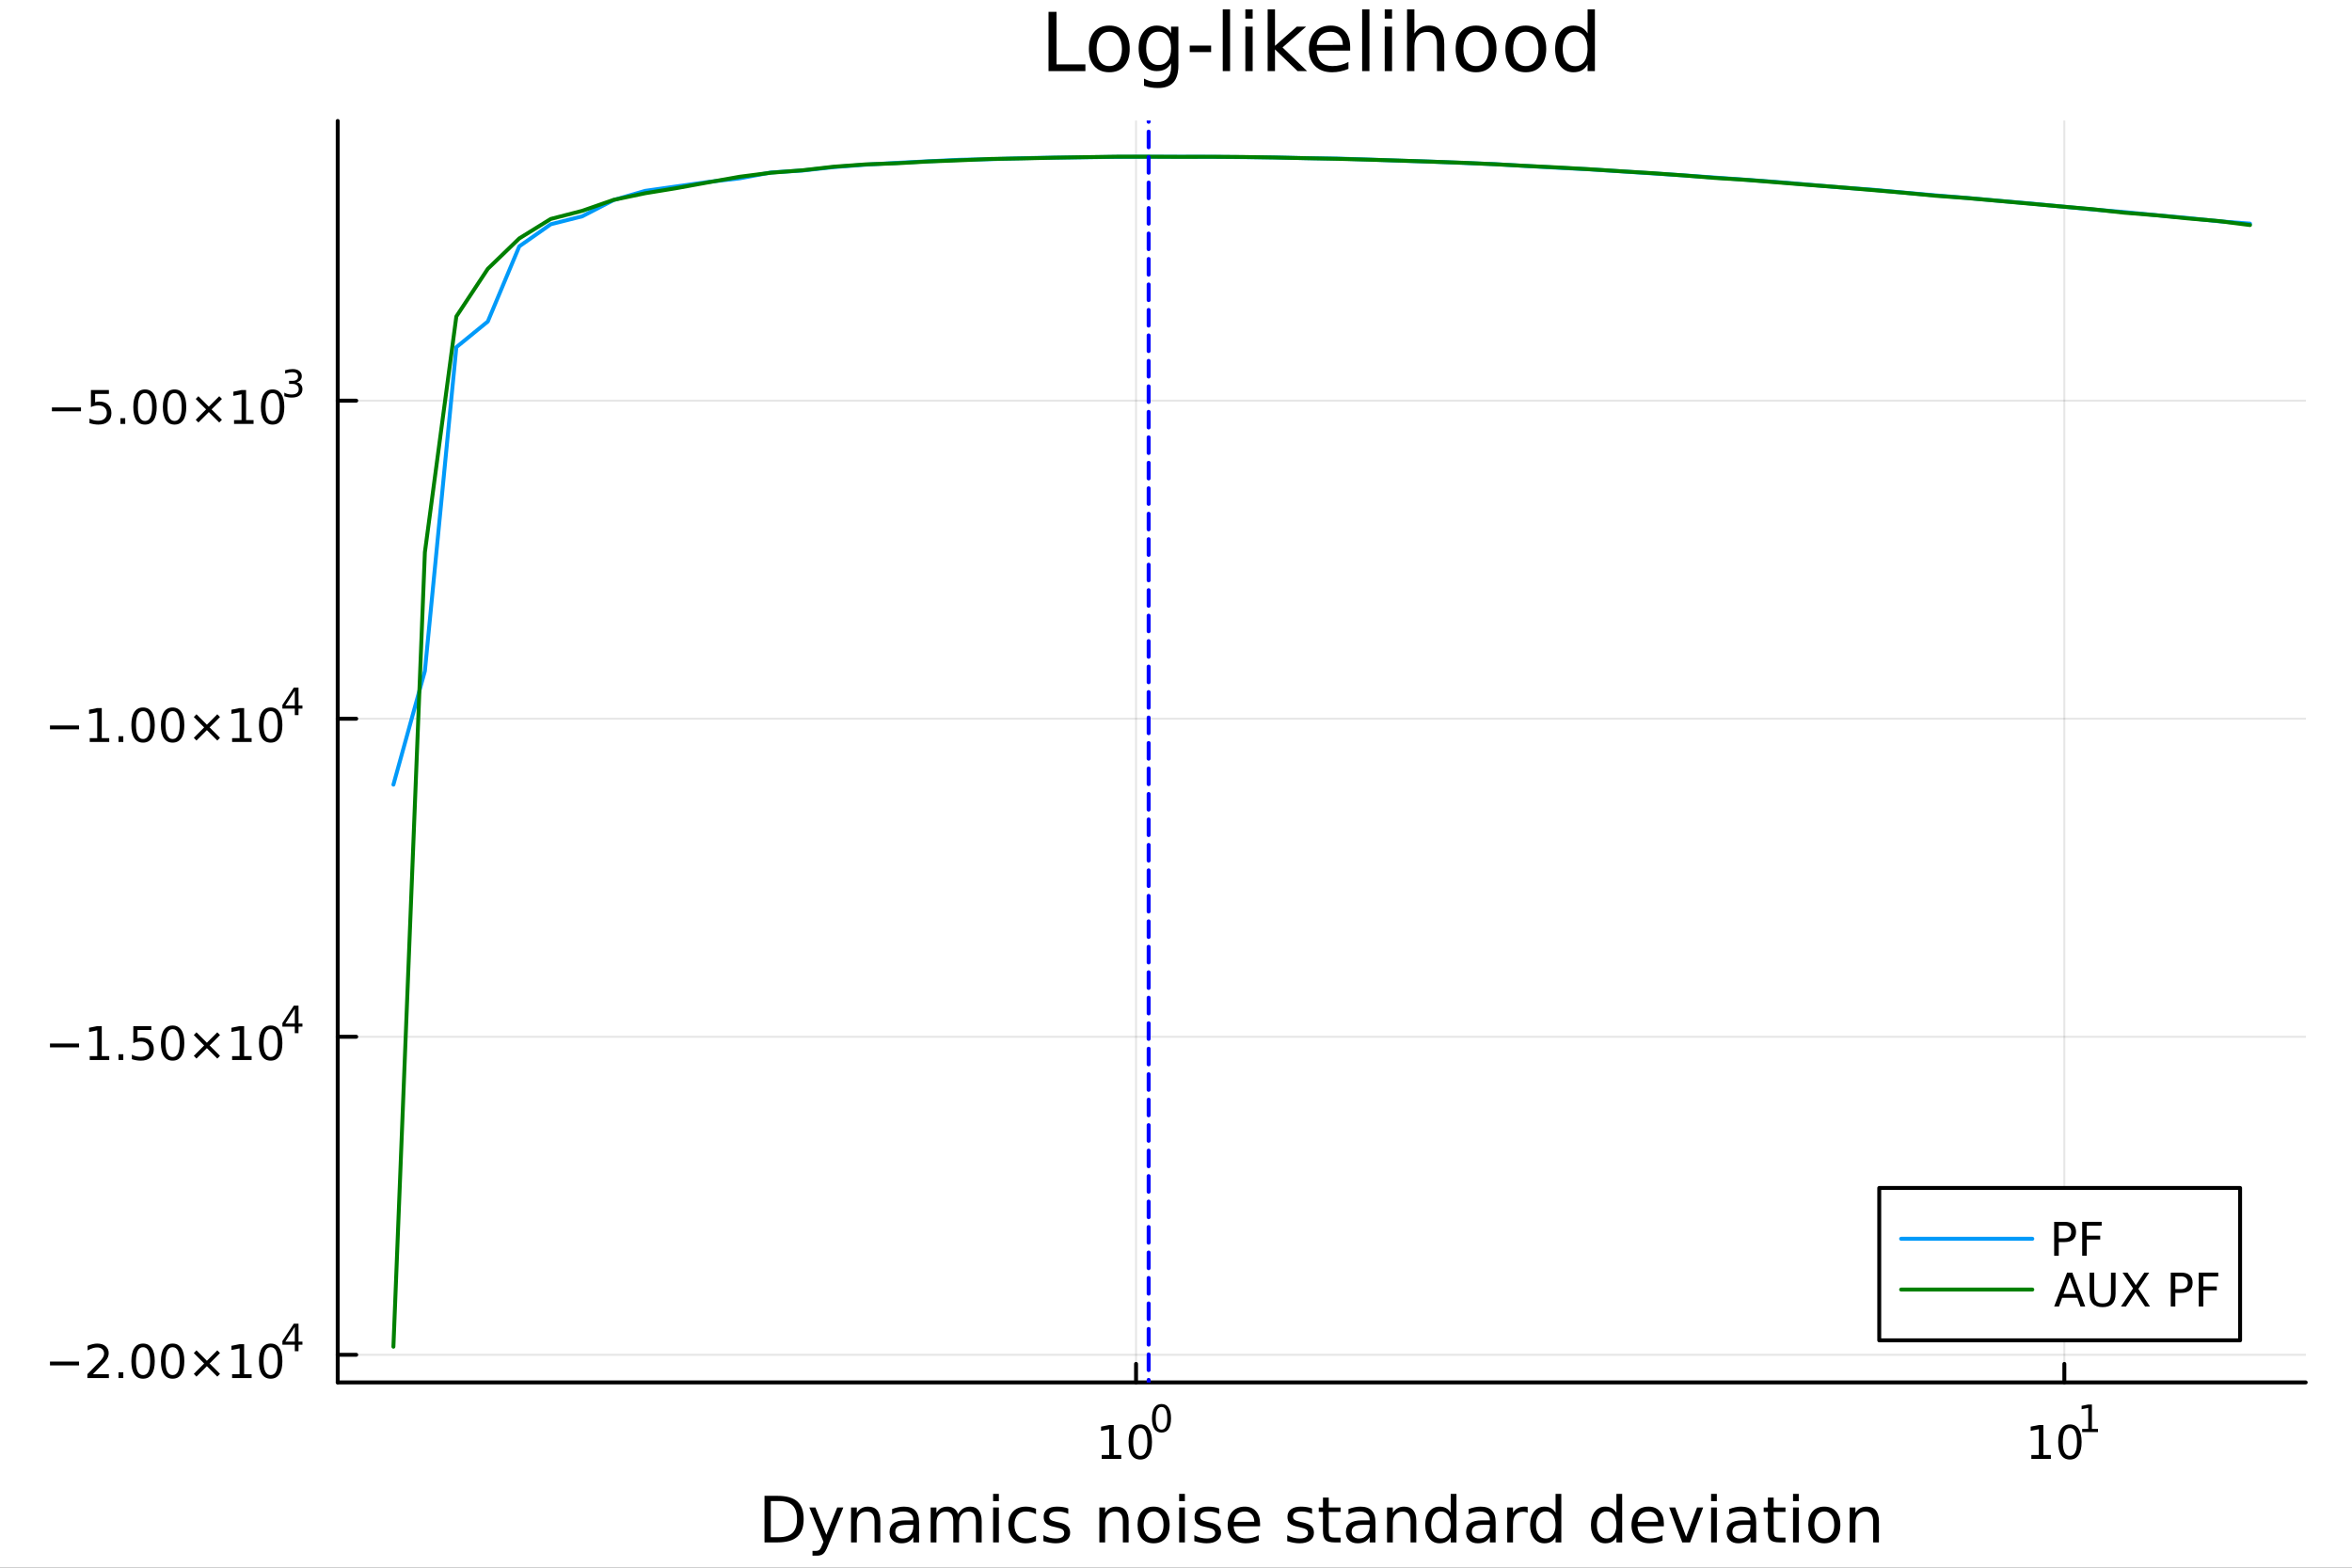 <?xml version="1.0" encoding="utf-8"?>
<svg xmlns="http://www.w3.org/2000/svg" xmlns:xlink="http://www.w3.org/1999/xlink" width="600" height="400" viewBox="0 0 2400 1600">
<rect x="0" y="0" width="2400" height="1600" fill="#333333" stroke="none"/>
<defs>
  <clipPath id="clip120">
    <rect x="0" y="0" width="2400" height="1600"/>
  </clipPath>
</defs>
<path clip-path="url(#clip120)" d="M0 1600 L2400 1600 L2400 0 L0 0  Z" fill="#ffffff" fill-rule="evenodd" fill-opacity="1"/>
<defs>
  <clipPath id="clip121">
    <rect x="480" y="0" width="1681" height="1600"/>
  </clipPath>
</defs>
<path clip-path="url(#clip120)" d="M344.606 1410.9 L2352.76 1410.9 L2352.76 123.472 L344.606 123.472  Z" fill="#ffffff" fill-rule="evenodd" fill-opacity="1"/>
<defs>
  <clipPath id="clip122">
    <rect x="344" y="123" width="2009" height="1288"/>
  </clipPath>
</defs>
<polyline clip-path="url(#clip122)" style="stroke:#000000; stroke-linecap:round; stroke-linejoin:round; stroke-width:2; stroke-opacity:0.1; fill:none" points="1159.23,1410.9 1159.23,123.472 "/>
<polyline clip-path="url(#clip122)" style="stroke:#000000; stroke-linecap:round; stroke-linejoin:round; stroke-width:2; stroke-opacity:0.1; fill:none" points="2106.47,1410.9 2106.47,123.472 "/>
<polyline clip-path="url(#clip122)" style="stroke:#000000; stroke-linecap:round; stroke-linejoin:round; stroke-width:2; stroke-opacity:0.1; fill:none" points="344.606,1382.72 2352.76,1382.72 "/>
<polyline clip-path="url(#clip122)" style="stroke:#000000; stroke-linecap:round; stroke-linejoin:round; stroke-width:2; stroke-opacity:0.1; fill:none" points="344.606,1058.13 2352.76,1058.13 "/>
<polyline clip-path="url(#clip122)" style="stroke:#000000; stroke-linecap:round; stroke-linejoin:round; stroke-width:2; stroke-opacity:0.1; fill:none" points="344.606,733.531 2352.76,733.531 "/>
<polyline clip-path="url(#clip122)" style="stroke:#000000; stroke-linecap:round; stroke-linejoin:round; stroke-width:2; stroke-opacity:0.1; fill:none" points="344.606,408.937 2352.76,408.937 "/>
<polyline clip-path="url(#clip120)" style="stroke:#000000; stroke-linecap:round; stroke-linejoin:round; stroke-width:4; stroke-opacity:1; fill:none" points="344.606,1410.9 2352.76,1410.9 "/>
<polyline clip-path="url(#clip120)" style="stroke:#000000; stroke-linecap:round; stroke-linejoin:round; stroke-width:4; stroke-opacity:1; fill:none" points="1159.23,1410.9 1159.23,1392 "/>
<polyline clip-path="url(#clip120)" style="stroke:#000000; stroke-linecap:round; stroke-linejoin:round; stroke-width:4; stroke-opacity:1; fill:none" points="2106.47,1410.9 2106.47,1392 "/>
<path clip-path="url(#clip120)" d="M1124.22 1485.02 L1131.85 1485.02 L1131.85 1458.66 L1123.54 1460.32 L1123.54 1456.06 L1131.81 1454.4 L1136.48 1454.4 L1136.48 1485.02 L1144.12 1485.02 L1144.12 1488.96 L1124.22 1488.96 L1124.22 1485.02 Z" fill="#000000" fill-rule="nonzero" fill-opacity="1" /><path clip-path="url(#clip120)" d="M1163.57 1457.48 Q1159.96 1457.48 1158.13 1461.04 Q1156.32 1464.58 1156.32 1471.71 Q1156.32 1478.82 1158.13 1482.38 Q1159.96 1485.92 1163.57 1485.92 Q1167.2 1485.92 1169.01 1482.38 Q1170.84 1478.82 1170.84 1471.71 Q1170.84 1464.58 1169.01 1461.04 Q1167.2 1457.48 1163.57 1457.48 M1163.57 1453.77 Q1169.38 1453.77 1172.43 1458.38 Q1175.51 1462.96 1175.51 1471.71 Q1175.51 1480.44 1172.43 1485.04 Q1169.38 1489.63 1163.57 1489.63 Q1157.76 1489.63 1154.68 1485.04 Q1151.62 1480.44 1151.62 1471.71 Q1151.62 1462.96 1154.68 1458.38 Q1157.76 1453.77 1163.57 1453.77 Z" fill="#000000" fill-rule="nonzero" fill-opacity="1" /><path clip-path="url(#clip120)" d="M1185.22 1435.97 Q1182.28 1435.97 1180.8 1438.86 Q1179.33 1441.74 1179.33 1447.53 Q1179.33 1453.31 1180.8 1456.2 Q1182.28 1459.08 1185.22 1459.08 Q1188.17 1459.08 1189.64 1456.2 Q1191.12 1453.31 1191.12 1447.53 Q1191.12 1441.74 1189.64 1438.86 Q1188.17 1435.97 1185.22 1435.97 M1185.22 1432.96 Q1189.94 1432.96 1192.42 1436.7 Q1194.92 1440.43 1194.92 1447.53 Q1194.92 1454.62 1192.42 1458.37 Q1189.94 1462.09 1185.22 1462.09 Q1180.5 1462.09 1177.99 1458.37 Q1175.51 1454.62 1175.51 1447.53 Q1175.51 1440.43 1177.99 1436.7 Q1180.5 1432.96 1185.22 1432.96 Z" fill="#000000" fill-rule="nonzero" fill-opacity="1" /><path clip-path="url(#clip120)" d="M2072.8 1485.02 L2080.44 1485.02 L2080.44 1458.66 L2072.13 1460.32 L2072.13 1456.06 L2080.39 1454.4 L2085.07 1454.4 L2085.07 1485.02 L2092.71 1485.02 L2092.71 1488.96 L2072.8 1488.96 L2072.8 1485.02 Z" fill="#000000" fill-rule="nonzero" fill-opacity="1" /><path clip-path="url(#clip120)" d="M2112.15 1457.48 Q2108.54 1457.48 2106.71 1461.04 Q2104.91 1464.58 2104.91 1471.71 Q2104.91 1478.82 2106.71 1482.38 Q2108.54 1485.92 2112.15 1485.92 Q2115.79 1485.92 2117.59 1482.38 Q2119.42 1478.82 2119.42 1471.71 Q2119.42 1464.58 2117.59 1461.04 Q2115.79 1457.48 2112.15 1457.48 M2112.15 1453.77 Q2117.96 1453.77 2121.02 1458.38 Q2124.1 1462.96 2124.1 1471.71 Q2124.1 1480.44 2121.02 1485.04 Q2117.96 1489.63 2112.15 1489.63 Q2106.34 1489.63 2103.26 1485.04 Q2100.21 1480.44 2100.21 1471.71 Q2100.21 1462.96 2103.26 1458.38 Q2106.34 1453.77 2112.15 1453.77 Z" fill="#000000" fill-rule="nonzero" fill-opacity="1" /><path clip-path="url(#clip120)" d="M2124.64 1458.35 L2130.85 1458.35 L2130.85 1436.93 L2124.1 1438.28 L2124.1 1434.82 L2130.81 1433.47 L2134.61 1433.47 L2134.61 1458.35 L2140.82 1458.35 L2140.82 1461.55 L2124.64 1461.55 L2124.64 1458.35 Z" fill="#000000" fill-rule="nonzero" fill-opacity="1" /><path clip-path="url(#clip120)" d="M786.542 1531.95 L786.542 1568.9 L794.308 1568.9 Q804.143 1568.9 808.694 1564.45 Q813.278 1559.99 813.278 1550.38 Q813.278 1540.83 808.694 1536.4 Q804.143 1531.95 794.308 1531.95 L786.542 1531.95 M780.112 1526.67 L793.321 1526.67 Q807.135 1526.67 813.596 1532.43 Q820.057 1538.16 820.057 1550.38 Q820.057 1562.66 813.564 1568.42 Q807.071 1574.19 793.321 1574.19 L780.112 1574.19 L780.112 1526.67 Z" fill="#000000" fill-rule="nonzero" fill-opacity="1" /><path clip-path="url(#clip120)" d="M844.883 1577.5 Q842.401 1583.86 840.045 1585.8 Q837.69 1587.74 833.743 1587.74 L829.064 1587.74 L829.064 1582.84 L832.502 1582.84 Q834.921 1582.84 836.258 1581.7 Q837.595 1580.55 839.218 1576.29 L840.268 1573.61 L825.85 1538.54 L832.056 1538.54 L843.196 1566.42 L854.336 1538.54 L860.543 1538.54 L844.883 1577.5 Z" fill="#000000" fill-rule="nonzero" fill-opacity="1" /><path clip-path="url(#clip120)" d="M898.26 1552.67 L898.26 1574.19 L892.403 1574.19 L892.403 1552.86 Q892.403 1547.8 890.43 1545.29 Q888.457 1542.77 884.51 1542.77 Q879.767 1542.77 877.03 1545.79 Q874.293 1548.82 874.293 1554.04 L874.293 1574.19 L868.405 1574.19 L868.405 1538.54 L874.293 1538.54 L874.293 1544.08 Q876.394 1540.86 879.226 1539.27 Q882.091 1537.68 885.815 1537.68 Q891.958 1537.68 895.109 1541.5 Q898.26 1545.29 898.26 1552.67 Z" fill="#000000" fill-rule="nonzero" fill-opacity="1" /><path clip-path="url(#clip120)" d="M926.142 1556.27 Q919.044 1556.27 916.306 1557.89 Q913.569 1559.51 913.569 1563.43 Q913.569 1566.55 915.606 1568.39 Q917.675 1570.21 921.208 1570.21 Q926.078 1570.21 929.006 1566.77 Q931.966 1563.3 931.966 1557.57 L931.966 1556.27 L926.142 1556.27 M937.823 1553.85 L937.823 1574.19 L931.966 1574.19 L931.966 1568.77 Q929.961 1572.02 926.969 1573.58 Q923.977 1575.11 919.648 1575.11 Q914.174 1575.11 910.927 1572.05 Q907.713 1568.97 907.713 1563.81 Q907.713 1557.79 911.723 1554.74 Q915.765 1551.68 923.754 1551.68 L931.966 1551.68 L931.966 1551.11 Q931.966 1547.07 929.293 1544.87 Q926.651 1542.64 921.845 1542.64 Q918.789 1542.64 915.893 1543.38 Q912.996 1544.11 910.323 1545.57 L910.323 1540.16 Q913.537 1538.92 916.561 1538.31 Q919.585 1537.68 922.449 1537.68 Q930.184 1537.68 934.003 1541.69 Q937.823 1545.7 937.823 1553.85 Z" fill="#000000" fill-rule="nonzero" fill-opacity="1" /><path clip-path="url(#clip120)" d="M977.64 1545.38 Q979.836 1541.43 982.892 1539.56 Q985.947 1537.68 990.085 1537.68 Q995.655 1537.68 998.679 1541.59 Q1001.7 1545.48 1001.7 1552.67 L1001.7 1574.19 L995.814 1574.19 L995.814 1552.86 Q995.814 1547.74 994 1545.25 Q992.186 1542.77 988.462 1542.77 Q983.91 1542.77 981.269 1545.79 Q978.627 1548.82 978.627 1554.04 L978.627 1574.19 L972.738 1574.19 L972.738 1552.86 Q972.738 1547.7 970.924 1545.25 Q969.11 1542.77 965.322 1542.77 Q960.835 1542.77 958.193 1545.83 Q955.551 1548.85 955.551 1554.04 L955.551 1574.19 L949.663 1574.19 L949.663 1538.54 L955.551 1538.54 L955.551 1544.08 Q957.556 1540.8 960.357 1539.24 Q963.158 1537.68 967.009 1537.68 Q970.892 1537.68 973.598 1539.65 Q976.335 1541.62 977.64 1545.38 Z" fill="#000000" fill-rule="nonzero" fill-opacity="1" /><path clip-path="url(#clip120)" d="M1013.38 1538.54 L1019.24 1538.54 L1019.24 1574.19 L1013.38 1574.19 L1013.38 1538.54 M1013.38 1524.66 L1019.24 1524.66 L1019.24 1532.08 L1013.38 1532.08 L1013.38 1524.66 Z" fill="#000000" fill-rule="nonzero" fill-opacity="1" /><path clip-path="url(#clip120)" d="M1057.15 1539.91 L1057.15 1545.38 Q1054.67 1544.01 1052.15 1543.34 Q1049.67 1542.64 1047.12 1542.64 Q1041.42 1542.64 1038.27 1546.27 Q1035.12 1549.87 1035.12 1556.39 Q1035.12 1562.92 1038.27 1566.55 Q1041.42 1570.14 1047.12 1570.14 Q1049.67 1570.14 1052.15 1569.47 Q1054.67 1568.77 1057.15 1567.41 L1057.15 1572.82 Q1054.7 1573.96 1052.06 1574.54 Q1049.45 1575.11 1046.49 1575.11 Q1038.43 1575.11 1033.69 1570.05 Q1028.95 1564.99 1028.95 1556.39 Q1028.95 1547.67 1033.72 1542.68 Q1038.53 1537.68 1046.87 1537.68 Q1049.57 1537.68 1052.15 1538.25 Q1054.73 1538.79 1057.15 1539.91 Z" fill="#000000" fill-rule="nonzero" fill-opacity="1" /><path clip-path="url(#clip120)" d="M1090.06 1539.59 L1090.06 1545.13 Q1087.58 1543.85 1084.9 1543.22 Q1082.23 1542.58 1079.36 1542.58 Q1075 1542.58 1072.81 1543.92 Q1070.64 1545.25 1070.64 1547.93 Q1070.64 1549.96 1072.2 1551.14 Q1073.76 1552.29 1078.47 1553.34 L1080.48 1553.78 Q1086.72 1555.12 1089.33 1557.57 Q1091.97 1559.99 1091.97 1564.35 Q1091.97 1569.32 1088.02 1572.21 Q1084.11 1575.11 1077.23 1575.11 Q1074.37 1575.11 1071.25 1574.54 Q1068.16 1573.99 1064.72 1572.88 L1064.72 1566.83 Q1067.97 1568.52 1071.12 1569.38 Q1074.27 1570.21 1077.36 1570.21 Q1081.5 1570.21 1083.72 1568.81 Q1085.95 1567.37 1085.95 1564.8 Q1085.95 1562.41 1084.33 1561.14 Q1082.74 1559.86 1077.3 1558.68 L1075.26 1558.21 Q1069.82 1557.06 1067.4 1554.71 Q1064.98 1552.32 1064.98 1548.18 Q1064.98 1543.15 1068.54 1540.42 Q1072.11 1537.68 1078.66 1537.68 Q1081.91 1537.68 1084.77 1538.16 Q1087.64 1538.63 1090.06 1539.59 Z" fill="#000000" fill-rule="nonzero" fill-opacity="1" /><path clip-path="url(#clip120)" d="M1151.65 1552.67 L1151.65 1574.19 L1145.79 1574.19 L1145.79 1552.86 Q1145.79 1547.8 1143.82 1545.29 Q1141.84 1542.77 1137.9 1542.77 Q1133.15 1542.77 1130.42 1545.79 Q1127.68 1548.82 1127.68 1554.04 L1127.68 1574.19 L1121.79 1574.19 L1121.79 1538.54 L1127.68 1538.54 L1127.68 1544.08 Q1129.78 1540.86 1132.61 1539.27 Q1135.48 1537.68 1139.2 1537.68 Q1145.34 1537.68 1148.5 1541.5 Q1151.65 1545.29 1151.65 1552.67 Z" fill="#000000" fill-rule="nonzero" fill-opacity="1" /><path clip-path="url(#clip120)" d="M1177.14 1542.64 Q1172.43 1542.64 1169.69 1546.34 Q1166.96 1550 1166.96 1556.39 Q1166.96 1562.79 1169.66 1566.48 Q1172.4 1570.14 1177.14 1570.14 Q1181.82 1570.14 1184.56 1566.45 Q1187.29 1562.76 1187.29 1556.39 Q1187.29 1550.06 1184.56 1546.37 Q1181.82 1542.64 1177.14 1542.64 M1177.14 1537.68 Q1184.78 1537.68 1189.14 1542.64 Q1193.5 1547.61 1193.5 1556.39 Q1193.5 1565.15 1189.14 1570.14 Q1184.78 1575.11 1177.14 1575.11 Q1169.47 1575.11 1165.11 1570.14 Q1160.78 1565.15 1160.78 1556.39 Q1160.78 1547.61 1165.11 1542.64 Q1169.47 1537.68 1177.14 1537.68 Z" fill="#000000" fill-rule="nonzero" fill-opacity="1" /><path clip-path="url(#clip120)" d="M1203.21 1538.54 L1209.07 1538.54 L1209.07 1574.19 L1203.21 1574.19 L1203.21 1538.54 M1203.21 1524.66 L1209.07 1524.66 L1209.07 1532.08 L1203.21 1532.08 L1203.21 1524.66 Z" fill="#000000" fill-rule="nonzero" fill-opacity="1" /><path clip-path="url(#clip120)" d="M1244.04 1539.59 L1244.04 1545.13 Q1241.56 1543.85 1238.89 1543.22 Q1236.22 1542.58 1233.35 1542.58 Q1228.99 1542.58 1226.79 1543.92 Q1224.63 1545.25 1224.63 1547.93 Q1224.63 1549.96 1226.19 1551.14 Q1227.75 1552.29 1232.46 1553.34 L1234.46 1553.78 Q1240.7 1555.12 1243.31 1557.57 Q1245.95 1559.99 1245.95 1564.35 Q1245.95 1569.32 1242.01 1572.21 Q1238.09 1575.11 1231.22 1575.11 Q1228.35 1575.11 1225.23 1574.54 Q1222.15 1573.99 1218.71 1572.88 L1218.71 1566.83 Q1221.96 1568.52 1225.11 1569.38 Q1228.26 1570.21 1231.35 1570.21 Q1235.48 1570.21 1237.71 1568.81 Q1239.94 1567.37 1239.94 1564.8 Q1239.94 1562.41 1238.32 1561.14 Q1236.72 1559.86 1231.28 1558.68 L1229.24 1558.21 Q1223.8 1557.06 1221.38 1554.71 Q1218.96 1552.32 1218.96 1548.18 Q1218.96 1543.15 1222.53 1540.42 Q1226.09 1537.68 1232.65 1537.68 Q1235.9 1537.68 1238.76 1538.16 Q1241.63 1538.63 1244.04 1539.59 Z" fill="#000000" fill-rule="nonzero" fill-opacity="1" /><path clip-path="url(#clip120)" d="M1285.77 1554.9 L1285.77 1557.76 L1258.85 1557.76 Q1259.23 1563.81 1262.47 1566.99 Q1265.75 1570.14 1271.58 1570.14 Q1274.95 1570.14 1278.1 1569.32 Q1281.28 1568.49 1284.4 1566.83 L1284.4 1572.37 Q1281.25 1573.71 1277.94 1574.41 Q1274.63 1575.11 1271.23 1575.11 Q1262.7 1575.11 1257.7 1570.14 Q1252.73 1565.18 1252.73 1556.71 Q1252.73 1547.96 1257.44 1542.83 Q1262.19 1537.68 1270.21 1537.68 Q1277.4 1537.68 1281.57 1542.33 Q1285.77 1546.94 1285.77 1554.9 M1279.92 1553.18 Q1279.85 1548.37 1277.21 1545.51 Q1274.6 1542.64 1270.27 1542.64 Q1265.37 1542.64 1262.41 1545.41 Q1259.48 1548.18 1259.04 1553.21 L1279.92 1553.18 Z" fill="#000000" fill-rule="nonzero" fill-opacity="1" /><path clip-path="url(#clip120)" d="M1338.83 1539.59 L1338.83 1545.13 Q1336.35 1543.85 1333.67 1543.22 Q1331 1542.58 1328.14 1542.58 Q1323.78 1542.58 1321.58 1543.92 Q1319.41 1545.25 1319.41 1547.93 Q1319.41 1549.96 1320.97 1551.14 Q1322.53 1552.29 1327.24 1553.34 L1329.25 1553.78 Q1335.49 1555.12 1338.1 1557.57 Q1340.74 1559.99 1340.74 1564.35 Q1340.74 1569.32 1336.79 1572.21 Q1332.88 1575.11 1326 1575.11 Q1323.14 1575.11 1320.02 1574.54 Q1316.93 1573.99 1313.49 1572.88 L1313.49 1566.83 Q1316.74 1568.52 1319.89 1569.38 Q1323.04 1570.21 1326.13 1570.21 Q1330.27 1570.21 1332.5 1568.81 Q1334.72 1567.37 1334.72 1564.8 Q1334.72 1562.41 1333.1 1561.14 Q1331.51 1559.86 1326.07 1558.68 L1324.03 1558.21 Q1318.59 1557.06 1316.17 1554.71 Q1313.75 1552.32 1313.75 1548.18 Q1313.75 1543.15 1317.31 1540.42 Q1320.88 1537.68 1327.44 1537.68 Q1330.68 1537.68 1333.55 1538.16 Q1336.41 1538.63 1338.83 1539.59 Z" fill="#000000" fill-rule="nonzero" fill-opacity="1" /><path clip-path="url(#clip120)" d="M1355.86 1528.42 L1355.86 1538.54 L1367.92 1538.54 L1367.92 1543.09 L1355.86 1543.09 L1355.86 1562.44 Q1355.86 1566.8 1357.04 1568.04 Q1358.25 1569.28 1361.91 1569.28 L1367.92 1569.28 L1367.92 1574.19 L1361.91 1574.19 Q1355.13 1574.19 1352.55 1571.67 Q1349.97 1569.12 1349.97 1562.44 L1349.97 1543.09 L1345.67 1543.09 L1345.67 1538.54 L1349.97 1538.54 L1349.97 1528.42 L1355.86 1528.42 Z" fill="#000000" fill-rule="nonzero" fill-opacity="1" /><path clip-path="url(#clip120)" d="M1391.82 1556.27 Q1384.73 1556.27 1381.99 1557.89 Q1379.25 1559.51 1379.25 1563.43 Q1379.25 1566.55 1381.29 1568.39 Q1383.36 1570.21 1386.89 1570.21 Q1391.76 1570.21 1394.69 1566.77 Q1397.65 1563.3 1397.65 1557.57 L1397.65 1556.27 L1391.82 1556.27 M1403.51 1553.85 L1403.51 1574.19 L1397.65 1574.19 L1397.65 1568.77 Q1395.64 1572.02 1392.65 1573.58 Q1389.66 1575.11 1385.33 1575.11 Q1379.86 1575.11 1376.61 1572.05 Q1373.4 1568.97 1373.4 1563.81 Q1373.4 1557.79 1377.41 1554.74 Q1381.45 1551.68 1389.44 1551.68 L1397.65 1551.68 L1397.65 1551.11 Q1397.65 1547.07 1394.98 1544.87 Q1392.33 1542.64 1387.53 1542.64 Q1384.47 1542.64 1381.58 1543.38 Q1378.68 1544.11 1376.01 1545.57 L1376.01 1540.16 Q1379.22 1538.92 1382.24 1538.31 Q1385.27 1537.68 1388.13 1537.68 Q1395.87 1537.68 1399.69 1541.69 Q1403.51 1545.7 1403.51 1553.85 Z" fill="#000000" fill-rule="nonzero" fill-opacity="1" /><path clip-path="url(#clip120)" d="M1445.2 1552.67 L1445.2 1574.19 L1439.34 1574.19 L1439.34 1552.86 Q1439.34 1547.8 1437.37 1545.29 Q1435.4 1542.77 1431.45 1542.77 Q1426.71 1542.77 1423.97 1545.79 Q1421.23 1548.82 1421.23 1554.04 L1421.23 1574.19 L1415.35 1574.19 L1415.35 1538.54 L1421.23 1538.54 L1421.23 1544.08 Q1423.34 1540.86 1426.17 1539.27 Q1429.03 1537.68 1432.76 1537.68 Q1438.9 1537.68 1442.05 1541.5 Q1445.2 1545.29 1445.2 1552.67 Z" fill="#000000" fill-rule="nonzero" fill-opacity="1" /><path clip-path="url(#clip120)" d="M1480.34 1543.95 L1480.34 1524.66 L1486.2 1524.66 L1486.2 1574.19 L1480.34 1574.19 L1480.34 1568.84 Q1478.49 1572.02 1475.66 1573.58 Q1472.86 1575.11 1468.91 1575.11 Q1462.45 1575.11 1458.38 1569.95 Q1454.34 1564.8 1454.34 1556.39 Q1454.34 1547.99 1458.38 1542.83 Q1462.45 1537.68 1468.91 1537.68 Q1472.86 1537.68 1475.66 1539.24 Q1478.49 1540.77 1480.34 1543.95 M1460.38 1556.39 Q1460.38 1562.85 1463.03 1566.55 Q1465.7 1570.21 1470.35 1570.21 Q1474.99 1570.21 1477.67 1566.55 Q1480.34 1562.85 1480.34 1556.39 Q1480.34 1549.93 1477.67 1546.27 Q1474.99 1542.58 1470.35 1542.58 Q1465.7 1542.58 1463.03 1546.27 Q1460.38 1549.93 1460.38 1556.39 Z" fill="#000000" fill-rule="nonzero" fill-opacity="1" /><path clip-path="url(#clip120)" d="M1514.46 1556.27 Q1507.36 1556.27 1504.63 1557.89 Q1501.89 1559.51 1501.89 1563.43 Q1501.89 1566.55 1503.92 1568.39 Q1505.99 1570.21 1509.53 1570.21 Q1514.4 1570.21 1517.32 1566.77 Q1520.28 1563.3 1520.28 1557.57 L1520.28 1556.27 L1514.46 1556.27 M1526.14 1553.85 L1526.14 1574.19 L1520.28 1574.19 L1520.28 1568.77 Q1518.28 1572.02 1515.29 1573.58 Q1512.3 1575.11 1507.97 1575.11 Q1502.49 1575.11 1499.25 1572.05 Q1496.03 1568.97 1496.03 1563.81 Q1496.03 1557.79 1500.04 1554.74 Q1504.08 1551.68 1512.07 1551.68 L1520.28 1551.68 L1520.28 1551.11 Q1520.28 1547.07 1517.61 1544.87 Q1514.97 1542.64 1510.16 1542.64 Q1507.11 1542.64 1504.21 1543.38 Q1501.31 1544.11 1498.64 1545.57 L1498.64 1540.16 Q1501.86 1538.92 1504.88 1538.31 Q1507.9 1537.68 1510.77 1537.68 Q1518.5 1537.68 1522.32 1541.69 Q1526.14 1545.7 1526.14 1553.85 Z" fill="#000000" fill-rule="nonzero" fill-opacity="1" /><path clip-path="url(#clip120)" d="M1558.86 1544.01 Q1557.87 1543.44 1556.7 1543.18 Q1555.55 1542.9 1554.15 1542.9 Q1549.19 1542.9 1546.51 1546.14 Q1543.87 1549.36 1543.87 1555.41 L1543.87 1574.19 L1537.98 1574.19 L1537.98 1538.54 L1543.87 1538.54 L1543.87 1544.08 Q1545.72 1540.83 1548.68 1539.27 Q1551.64 1537.68 1555.87 1537.68 Q1556.47 1537.68 1557.21 1537.77 Q1557.94 1537.84 1558.83 1538 L1558.86 1544.01 Z" fill="#000000" fill-rule="nonzero" fill-opacity="1" /><path clip-path="url(#clip120)" d="M1587.32 1543.95 L1587.32 1524.66 L1593.17 1524.66 L1593.17 1574.19 L1587.32 1574.19 L1587.32 1568.84 Q1585.47 1572.02 1582.64 1573.58 Q1579.84 1575.11 1575.89 1575.11 Q1569.43 1575.11 1565.35 1569.95 Q1561.31 1564.8 1561.31 1556.39 Q1561.31 1547.99 1565.35 1542.83 Q1569.43 1537.68 1575.89 1537.68 Q1579.84 1537.68 1582.64 1539.24 Q1585.47 1540.77 1587.32 1543.95 M1567.36 1556.39 Q1567.36 1562.85 1570 1566.55 Q1572.67 1570.21 1577.32 1570.21 Q1581.97 1570.21 1584.64 1566.55 Q1587.32 1562.85 1587.32 1556.39 Q1587.32 1549.93 1584.64 1546.27 Q1581.97 1542.58 1577.32 1542.58 Q1572.67 1542.58 1570 1546.27 Q1567.36 1549.93 1567.36 1556.39 Z" fill="#000000" fill-rule="nonzero" fill-opacity="1" /><path clip-path="url(#clip120)" d="M1649.41 1543.95 L1649.41 1524.66 L1655.27 1524.66 L1655.27 1574.19 L1649.41 1574.19 L1649.41 1568.84 Q1647.57 1572.02 1644.73 1573.58 Q1641.93 1575.11 1637.99 1575.11 Q1631.53 1575.11 1627.45 1569.95 Q1623.41 1564.8 1623.41 1556.39 Q1623.41 1547.99 1627.45 1542.83 Q1631.53 1537.68 1637.99 1537.68 Q1641.93 1537.68 1644.73 1539.24 Q1647.57 1540.77 1649.41 1543.95 M1629.46 1556.39 Q1629.46 1562.85 1632.1 1566.55 Q1634.77 1570.21 1639.42 1570.21 Q1644.07 1570.21 1646.74 1566.55 Q1649.41 1562.85 1649.41 1556.39 Q1649.41 1549.93 1646.74 1546.27 Q1644.07 1542.58 1639.42 1542.58 Q1634.77 1542.58 1632.1 1546.27 Q1629.46 1549.93 1629.46 1556.39 Z" fill="#000000" fill-rule="nonzero" fill-opacity="1" /><path clip-path="url(#clip120)" d="M1697.82 1554.9 L1697.82 1557.76 L1670.9 1557.76 Q1671.28 1563.81 1674.53 1566.99 Q1677.8 1570.14 1683.63 1570.14 Q1687 1570.14 1690.15 1569.32 Q1693.34 1568.49 1696.46 1566.83 L1696.46 1572.37 Q1693.3 1573.71 1689.99 1574.41 Q1686.68 1575.11 1683.28 1575.11 Q1674.75 1575.11 1669.75 1570.14 Q1664.79 1565.18 1664.79 1556.71 Q1664.79 1547.96 1669.5 1542.83 Q1674.24 1537.68 1682.26 1537.68 Q1689.45 1537.68 1693.62 1542.33 Q1697.82 1546.94 1697.82 1554.9 M1691.97 1553.18 Q1691.9 1548.37 1689.26 1545.51 Q1686.65 1542.64 1682.32 1542.64 Q1677.42 1542.64 1674.46 1545.41 Q1671.53 1548.18 1671.09 1553.21 L1691.97 1553.18 Z" fill="#000000" fill-rule="nonzero" fill-opacity="1" /><path clip-path="url(#clip120)" d="M1703.24 1538.54 L1709.44 1538.54 L1720.58 1568.46 L1731.72 1538.54 L1737.93 1538.54 L1724.56 1574.19 L1716.6 1574.19 L1703.24 1538.54 Z" fill="#000000" fill-rule="nonzero" fill-opacity="1" /><path clip-path="url(#clip120)" d="M1746.01 1538.54 L1751.87 1538.54 L1751.87 1574.19 L1746.01 1574.19 L1746.01 1538.54 M1746.01 1524.66 L1751.87 1524.66 L1751.87 1532.08 L1746.01 1532.08 L1746.01 1524.66 Z" fill="#000000" fill-rule="nonzero" fill-opacity="1" /><path clip-path="url(#clip120)" d="M1780.32 1556.27 Q1773.23 1556.27 1770.49 1557.89 Q1767.75 1559.51 1767.75 1563.43 Q1767.75 1566.55 1769.79 1568.39 Q1771.86 1570.21 1775.39 1570.21 Q1780.26 1570.21 1783.19 1566.77 Q1786.15 1563.3 1786.15 1557.57 L1786.15 1556.27 L1780.32 1556.27 M1792 1553.85 L1792 1574.19 L1786.15 1574.19 L1786.15 1568.77 Q1784.14 1572.02 1781.15 1573.58 Q1778.16 1575.11 1773.83 1575.11 Q1768.36 1575.11 1765.11 1572.05 Q1761.9 1568.97 1761.9 1563.81 Q1761.9 1557.79 1765.91 1554.74 Q1769.95 1551.68 1777.94 1551.68 L1786.15 1551.68 L1786.15 1551.11 Q1786.15 1547.07 1783.47 1544.87 Q1780.83 1542.64 1776.03 1542.64 Q1772.97 1542.64 1770.08 1543.38 Q1767.18 1544.11 1764.51 1545.57 L1764.51 1540.16 Q1767.72 1538.92 1770.74 1538.31 Q1773.77 1537.68 1776.63 1537.68 Q1784.37 1537.68 1788.19 1541.69 Q1792 1545.7 1792 1553.85 Z" fill="#000000" fill-rule="nonzero" fill-opacity="1" /><path clip-path="url(#clip120)" d="M1809.86 1528.42 L1809.86 1538.54 L1821.92 1538.54 L1821.92 1543.09 L1809.86 1543.09 L1809.86 1562.44 Q1809.86 1566.8 1811.04 1568.04 Q1812.25 1569.28 1815.91 1569.28 L1821.92 1569.28 L1821.92 1574.19 L1815.91 1574.19 Q1809.13 1574.19 1806.55 1571.67 Q1803.97 1569.12 1803.97 1562.44 L1803.97 1543.09 L1799.68 1543.09 L1799.68 1538.54 L1803.97 1538.54 L1803.97 1528.42 L1809.86 1528.42 Z" fill="#000000" fill-rule="nonzero" fill-opacity="1" /><path clip-path="url(#clip120)" d="M1829.63 1538.54 L1835.48 1538.54 L1835.48 1574.19 L1829.63 1574.19 L1829.63 1538.54 M1829.63 1524.66 L1835.48 1524.66 L1835.48 1532.08 L1829.63 1532.08 L1829.63 1524.66 Z" fill="#000000" fill-rule="nonzero" fill-opacity="1" /><path clip-path="url(#clip120)" d="M1861.55 1542.64 Q1856.84 1542.64 1854.1 1546.34 Q1851.37 1550 1851.37 1556.39 Q1851.37 1562.79 1854.07 1566.48 Q1856.81 1570.14 1861.55 1570.14 Q1866.23 1570.14 1868.97 1566.45 Q1871.7 1562.76 1871.7 1556.39 Q1871.7 1550.06 1868.97 1546.37 Q1866.23 1542.64 1861.55 1542.64 M1861.55 1537.68 Q1869.19 1537.68 1873.55 1542.64 Q1877.91 1547.61 1877.91 1556.39 Q1877.91 1565.15 1873.55 1570.14 Q1869.19 1575.11 1861.55 1575.11 Q1853.88 1575.11 1849.52 1570.14 Q1845.19 1565.15 1845.19 1556.39 Q1845.19 1547.61 1849.52 1542.64 Q1853.88 1537.68 1861.55 1537.68 Z" fill="#000000" fill-rule="nonzero" fill-opacity="1" /><path clip-path="url(#clip120)" d="M1917.25 1552.67 L1917.25 1574.19 L1911.39 1574.19 L1911.39 1552.86 Q1911.39 1547.8 1909.42 1545.29 Q1907.45 1542.77 1903.5 1542.77 Q1898.76 1542.77 1896.02 1545.79 Q1893.28 1548.82 1893.28 1554.04 L1893.28 1574.19 L1887.4 1574.19 L1887.4 1538.54 L1893.28 1538.54 L1893.28 1544.08 Q1895.38 1540.86 1898.22 1539.27 Q1901.08 1537.68 1904.81 1537.68 Q1910.95 1537.68 1914.1 1541.5 Q1917.25 1545.29 1917.25 1552.67 Z" fill="#000000" fill-rule="nonzero" fill-opacity="1" /><polyline clip-path="url(#clip120)" style="stroke:#000000; stroke-linecap:round; stroke-linejoin:round; stroke-width:4; stroke-opacity:1; fill:none" points="344.606,1410.9 344.606,123.472 "/>
<polyline clip-path="url(#clip120)" style="stroke:#000000; stroke-linecap:round; stroke-linejoin:round; stroke-width:4; stroke-opacity:1; fill:none" points="344.606,1382.72 363.504,1382.72 "/>
<polyline clip-path="url(#clip120)" style="stroke:#000000; stroke-linecap:round; stroke-linejoin:round; stroke-width:4; stroke-opacity:1; fill:none" points="344.606,1058.13 363.504,1058.13 "/>
<polyline clip-path="url(#clip120)" style="stroke:#000000; stroke-linecap:round; stroke-linejoin:round; stroke-width:4; stroke-opacity:1; fill:none" points="344.606,733.531 363.504,733.531 "/>
<polyline clip-path="url(#clip120)" style="stroke:#000000; stroke-linecap:round; stroke-linejoin:round; stroke-width:4; stroke-opacity:1; fill:none" points="344.606,408.937 363.504,408.937 "/>
<path clip-path="url(#clip120)" d="M50.992 1389.62 L80.668 1389.62 L80.668 1393.55 L50.992 1393.55 L50.992 1389.62 Z" fill="#000000" fill-rule="nonzero" fill-opacity="1" /><path clip-path="url(#clip120)" d="M94.788 1402.51 L111.108 1402.51 L111.108 1406.45 L89.163 1406.45 L89.163 1402.51 Q91.825 1399.76 96.409 1395.13 Q101.015 1390.47 102.196 1389.13 Q104.441 1386.61 105.321 1384.87 Q106.223 1383.11 106.223 1381.42 Q106.223 1378.67 104.279 1376.93 Q102.358 1375.2 99.256 1375.2 Q97.057 1375.2 94.603 1375.96 Q92.172 1376.72 89.395 1378.28 L89.395 1373.55 Q92.219 1372.42 94.672 1371.84 Q97.126 1371.26 99.163 1371.26 Q104.534 1371.26 107.728 1373.95 Q110.922 1376.63 110.922 1381.12 Q110.922 1383.25 110.112 1385.17 Q109.325 1387.07 107.219 1389.66 Q106.64 1390.34 103.538 1393.55 Q100.436 1396.75 94.788 1402.51 Z" fill="#000000" fill-rule="nonzero" fill-opacity="1" /><path clip-path="url(#clip120)" d="M120.922 1400.57 L125.807 1400.57 L125.807 1406.45 L120.922 1406.45 L120.922 1400.57 Z" fill="#000000" fill-rule="nonzero" fill-opacity="1" /><path clip-path="url(#clip120)" d="M145.992 1374.97 Q142.381 1374.97 140.552 1378.53 Q138.746 1382.07 138.746 1389.2 Q138.746 1396.31 140.552 1399.87 Q142.381 1403.41 145.992 1403.41 Q149.626 1403.41 151.431 1399.87 Q153.26 1396.31 153.26 1389.2 Q153.26 1382.07 151.431 1378.53 Q149.626 1374.97 145.992 1374.97 M145.992 1371.26 Q151.802 1371.26 154.857 1375.87 Q157.936 1380.45 157.936 1389.2 Q157.936 1397.93 154.857 1402.53 Q151.802 1407.12 145.992 1407.12 Q140.181 1407.12 137.103 1402.53 Q134.047 1397.93 134.047 1389.2 Q134.047 1380.45 137.103 1375.87 Q140.181 1371.26 145.992 1371.26 Z" fill="#000000" fill-rule="nonzero" fill-opacity="1" /><path clip-path="url(#clip120)" d="M176.153 1374.97 Q172.542 1374.97 170.714 1378.53 Q168.908 1382.07 168.908 1389.2 Q168.908 1396.31 170.714 1399.87 Q172.542 1403.41 176.153 1403.41 Q179.788 1403.41 181.593 1399.87 Q183.422 1396.31 183.422 1389.2 Q183.422 1382.07 181.593 1378.53 Q179.788 1374.97 176.153 1374.97 M176.153 1371.26 Q181.964 1371.26 185.019 1375.87 Q188.098 1380.45 188.098 1389.2 Q188.098 1397.93 185.019 1402.53 Q181.964 1407.12 176.153 1407.12 Q170.343 1407.12 167.265 1402.53 Q164.209 1397.93 164.209 1389.2 Q164.209 1380.45 167.265 1375.87 Q170.343 1371.26 176.153 1371.26 Z" fill="#000000" fill-rule="nonzero" fill-opacity="1" /><path clip-path="url(#clip120)" d="M224.487 1380.98 L213.908 1391.61 L224.487 1402.19 L221.732 1404.99 L211.107 1394.36 L200.482 1404.99 L197.751 1402.19 L208.306 1391.61 L197.751 1380.98 L200.482 1378.18 L211.107 1388.81 L221.732 1378.18 L224.487 1380.98 Z" fill="#000000" fill-rule="nonzero" fill-opacity="1" /><path clip-path="url(#clip120)" d="M236.848 1402.51 L244.486 1402.51 L244.486 1376.15 L236.176 1377.81 L236.176 1373.55 L244.44 1371.89 L249.116 1371.89 L249.116 1402.51 L256.755 1402.51 L256.755 1406.45 L236.848 1406.45 L236.848 1402.51 Z" fill="#000000" fill-rule="nonzero" fill-opacity="1" /><path clip-path="url(#clip120)" d="M276.199 1374.97 Q272.588 1374.97 270.759 1378.53 Q268.954 1382.07 268.954 1389.2 Q268.954 1396.31 270.759 1399.87 Q272.588 1403.41 276.199 1403.41 Q279.833 1403.41 281.639 1399.87 Q283.468 1396.31 283.468 1389.2 Q283.468 1382.07 281.639 1378.53 Q279.833 1374.97 276.199 1374.97 M276.199 1371.26 Q282.009 1371.26 285.065 1375.87 Q288.144 1380.45 288.144 1389.2 Q288.144 1397.93 285.065 1402.53 Q282.009 1407.12 276.199 1407.12 Q270.389 1407.12 267.31 1402.53 Q264.255 1397.93 264.255 1389.2 Q264.255 1380.45 267.31 1375.87 Q270.389 1371.26 276.199 1371.26 Z" fill="#000000" fill-rule="nonzero" fill-opacity="1" /><path clip-path="url(#clip120)" d="M300.82 1354.27 L291.228 1369.26 L300.82 1369.26 L300.82 1354.27 M299.823 1350.96 L304.6 1350.96 L304.6 1369.26 L308.606 1369.26 L308.606 1372.42 L304.6 1372.42 L304.6 1379.04 L300.82 1379.04 L300.82 1372.42 L288.144 1372.42 L288.144 1368.75 L299.823 1350.96 Z" fill="#000000" fill-rule="nonzero" fill-opacity="1" /><path clip-path="url(#clip120)" d="M50.992 1065.02 L80.668 1065.02 L80.668 1068.96 L50.992 1068.96 L50.992 1065.02 Z" fill="#000000" fill-rule="nonzero" fill-opacity="1" /><path clip-path="url(#clip120)" d="M91.571 1077.92 L99.21 1077.92 L99.21 1051.55 L90.899 1053.22 L90.899 1048.96 L99.163 1047.29 L103.839 1047.29 L103.839 1077.92 L111.478 1077.92 L111.478 1081.85 L91.571 1081.85 L91.571 1077.92 Z" fill="#000000" fill-rule="nonzero" fill-opacity="1" /><path clip-path="url(#clip120)" d="M120.922 1075.97 L125.807 1075.97 L125.807 1081.85 L120.922 1081.85 L120.922 1075.97 Z" fill="#000000" fill-rule="nonzero" fill-opacity="1" /><path clip-path="url(#clip120)" d="M136.038 1047.29 L154.394 1047.29 L154.394 1051.23 L140.32 1051.23 L140.32 1059.7 Q141.339 1059.35 142.357 1059.19 Q143.376 1059.01 144.394 1059.01 Q150.181 1059.01 153.561 1062.18 Q156.941 1065.35 156.941 1070.76 Q156.941 1076.34 153.468 1079.45 Q149.996 1082.52 143.677 1082.52 Q141.501 1082.52 139.232 1082.15 Q136.987 1081.78 134.58 1081.04 L134.58 1076.34 Q136.663 1077.48 138.885 1078.03 Q141.107 1078.59 143.584 1078.59 Q147.589 1078.59 149.927 1076.48 Q152.265 1074.38 152.265 1070.76 Q152.265 1067.15 149.927 1065.05 Q147.589 1062.94 143.584 1062.94 Q141.709 1062.94 139.834 1063.36 Q137.982 1063.77 136.038 1064.65 L136.038 1047.29 Z" fill="#000000" fill-rule="nonzero" fill-opacity="1" /><path clip-path="url(#clip120)" d="M176.153 1050.37 Q172.542 1050.37 170.714 1053.94 Q168.908 1057.48 168.908 1064.61 Q168.908 1071.71 170.714 1075.28 Q172.542 1078.82 176.153 1078.82 Q179.788 1078.82 181.593 1075.28 Q183.422 1071.71 183.422 1064.61 Q183.422 1057.48 181.593 1053.94 Q179.788 1050.37 176.153 1050.37 M176.153 1046.67 Q181.964 1046.67 185.019 1051.27 Q188.098 1055.86 188.098 1064.61 Q188.098 1073.33 185.019 1077.94 Q181.964 1082.52 176.153 1082.52 Q170.343 1082.52 167.265 1077.94 Q164.209 1073.33 164.209 1064.61 Q164.209 1055.86 167.265 1051.27 Q170.343 1046.67 176.153 1046.67 Z" fill="#000000" fill-rule="nonzero" fill-opacity="1" /><path clip-path="url(#clip120)" d="M224.487 1056.39 L213.908 1067.02 L224.487 1077.59 L221.732 1080.39 L211.107 1069.77 L200.482 1080.39 L197.751 1077.59 L208.306 1067.02 L197.751 1056.39 L200.482 1053.59 L211.107 1064.21 L221.732 1053.59 L224.487 1056.39 Z" fill="#000000" fill-rule="nonzero" fill-opacity="1" /><path clip-path="url(#clip120)" d="M236.848 1077.92 L244.486 1077.92 L244.486 1051.55 L236.176 1053.22 L236.176 1048.96 L244.44 1047.29 L249.116 1047.29 L249.116 1077.92 L256.755 1077.92 L256.755 1081.85 L236.848 1081.85 L236.848 1077.92 Z" fill="#000000" fill-rule="nonzero" fill-opacity="1" /><path clip-path="url(#clip120)" d="M276.199 1050.37 Q272.588 1050.37 270.759 1053.94 Q268.954 1057.48 268.954 1064.61 Q268.954 1071.71 270.759 1075.28 Q272.588 1078.82 276.199 1078.82 Q279.833 1078.82 281.639 1075.28 Q283.468 1071.71 283.468 1064.61 Q283.468 1057.48 281.639 1053.94 Q279.833 1050.37 276.199 1050.37 M276.199 1046.67 Q282.009 1046.67 285.065 1051.27 Q288.144 1055.86 288.144 1064.61 Q288.144 1073.33 285.065 1077.94 Q282.009 1082.52 276.199 1082.52 Q270.389 1082.52 267.31 1077.94 Q264.255 1073.33 264.255 1064.61 Q264.255 1055.86 267.31 1051.27 Q270.389 1046.67 276.199 1046.67 Z" fill="#000000" fill-rule="nonzero" fill-opacity="1" /><path clip-path="url(#clip120)" d="M300.82 1029.67 L291.228 1044.66 L300.82 1044.66 L300.82 1029.67 M299.823 1026.36 L304.6 1026.36 L304.6 1044.66 L308.606 1044.66 L308.606 1047.82 L304.6 1047.82 L304.6 1054.44 L300.82 1054.44 L300.82 1047.82 L288.144 1047.82 L288.144 1044.15 L299.823 1026.36 Z" fill="#000000" fill-rule="nonzero" fill-opacity="1" /><path clip-path="url(#clip120)" d="M50.992 740.43 L80.668 740.43 L80.668 744.365 L50.992 744.365 L50.992 740.43 Z" fill="#000000" fill-rule="nonzero" fill-opacity="1" /><path clip-path="url(#clip120)" d="M91.571 753.324 L99.21 753.324 L99.21 726.958 L90.899 728.625 L90.899 724.365 L99.163 722.699 L103.839 722.699 L103.839 753.324 L111.478 753.324 L111.478 757.259 L91.571 757.259 L91.571 753.324 Z" fill="#000000" fill-rule="nonzero" fill-opacity="1" /><path clip-path="url(#clip120)" d="M120.922 751.379 L125.807 751.379 L125.807 757.259 L120.922 757.259 L120.922 751.379 Z" fill="#000000" fill-rule="nonzero" fill-opacity="1" /><path clip-path="url(#clip120)" d="M145.992 725.778 Q142.381 725.778 140.552 729.342 Q138.746 732.884 138.746 740.014 Q138.746 747.12 140.552 750.685 Q142.381 754.226 145.992 754.226 Q149.626 754.226 151.431 750.685 Q153.26 747.12 153.26 740.014 Q153.26 732.884 151.431 729.342 Q149.626 725.778 145.992 725.778 M145.992 722.074 Q151.802 722.074 154.857 726.68 Q157.936 731.264 157.936 740.014 Q157.936 748.74 154.857 753.347 Q151.802 757.93 145.992 757.93 Q140.181 757.93 137.103 753.347 Q134.047 748.74 134.047 740.014 Q134.047 731.264 137.103 726.68 Q140.181 722.074 145.992 722.074 Z" fill="#000000" fill-rule="nonzero" fill-opacity="1" /><path clip-path="url(#clip120)" d="M176.153 725.778 Q172.542 725.778 170.714 729.342 Q168.908 732.884 168.908 740.014 Q168.908 747.12 170.714 750.685 Q172.542 754.226 176.153 754.226 Q179.788 754.226 181.593 750.685 Q183.422 747.12 183.422 740.014 Q183.422 732.884 181.593 729.342 Q179.788 725.778 176.153 725.778 M176.153 722.074 Q181.964 722.074 185.019 726.68 Q188.098 731.264 188.098 740.014 Q188.098 748.74 185.019 753.347 Q181.964 757.93 176.153 757.93 Q170.343 757.93 167.265 753.347 Q164.209 748.74 164.209 740.014 Q164.209 731.264 167.265 726.68 Q170.343 722.074 176.153 722.074 Z" fill="#000000" fill-rule="nonzero" fill-opacity="1" /><path clip-path="url(#clip120)" d="M224.487 731.796 L213.908 742.421 L224.487 753 L221.732 755.8 L211.107 745.176 L200.482 755.8 L197.751 753 L208.306 742.421 L197.751 731.796 L200.482 728.995 L211.107 739.62 L221.732 728.995 L224.487 731.796 Z" fill="#000000" fill-rule="nonzero" fill-opacity="1" /><path clip-path="url(#clip120)" d="M236.848 753.324 L244.486 753.324 L244.486 726.958 L236.176 728.625 L236.176 724.365 L244.44 722.699 L249.116 722.699 L249.116 753.324 L256.755 753.324 L256.755 757.259 L236.848 757.259 L236.848 753.324 Z" fill="#000000" fill-rule="nonzero" fill-opacity="1" /><path clip-path="url(#clip120)" d="M276.199 725.778 Q272.588 725.778 270.759 729.342 Q268.954 732.884 268.954 740.014 Q268.954 747.12 270.759 750.685 Q272.588 754.226 276.199 754.226 Q279.833 754.226 281.639 750.685 Q283.468 747.12 283.468 740.014 Q283.468 732.884 281.639 729.342 Q279.833 725.778 276.199 725.778 M276.199 722.074 Q282.009 722.074 285.065 726.68 Q288.144 731.264 288.144 740.014 Q288.144 748.74 285.065 753.347 Q282.009 757.93 276.199 757.93 Q270.389 757.93 267.31 753.347 Q264.255 748.74 264.255 740.014 Q264.255 731.264 267.31 726.68 Q270.389 722.074 276.199 722.074 Z" fill="#000000" fill-rule="nonzero" fill-opacity="1" /><path clip-path="url(#clip120)" d="M300.82 705.079 L291.228 720.068 L300.82 720.068 L300.82 705.079 M299.823 701.768 L304.6 701.768 L304.6 720.068 L308.606 720.068 L308.606 723.228 L304.6 723.228 L304.6 729.848 L300.82 729.848 L300.82 723.228 L288.144 723.228 L288.144 719.561 L299.823 701.768 Z" fill="#000000" fill-rule="nonzero" fill-opacity="1" /><path clip-path="url(#clip120)" d="M52.967 415.836 L82.643 415.836 L82.643 419.771 L52.967 419.771 L52.967 415.836 Z" fill="#000000" fill-rule="nonzero" fill-opacity="1" /><path clip-path="url(#clip120)" d="M92.781 398.105 L111.138 398.105 L111.138 402.04 L97.064 402.04 L97.064 410.512 Q98.082 410.165 99.101 410.003 Q100.119 409.818 101.138 409.818 Q106.925 409.818 110.305 412.989 Q113.684 416.16 113.684 421.577 Q113.684 427.156 110.212 430.257 Q106.74 433.336 100.42 433.336 Q98.245 433.336 95.976 432.966 Q93.731 432.595 91.323 431.855 L91.323 427.156 Q93.406 428.29 95.629 428.845 Q97.851 429.401 100.328 429.401 Q104.332 429.401 106.67 427.294 Q109.008 425.188 109.008 421.577 Q109.008 417.966 106.67 415.859 Q104.332 413.753 100.328 413.753 Q98.453 413.753 96.578 414.169 Q94.726 414.586 92.781 415.466 L92.781 398.105 Z" fill="#000000" fill-rule="nonzero" fill-opacity="1" /><path clip-path="url(#clip120)" d="M122.897 426.785 L127.781 426.785 L127.781 432.665 L122.897 432.665 L122.897 426.785 Z" fill="#000000" fill-rule="nonzero" fill-opacity="1" /><path clip-path="url(#clip120)" d="M147.966 401.183 Q144.355 401.183 142.527 404.748 Q140.721 408.29 140.721 415.419 Q140.721 422.526 142.527 426.091 Q144.355 429.632 147.966 429.632 Q151.601 429.632 153.406 426.091 Q155.235 422.526 155.235 415.419 Q155.235 408.29 153.406 404.748 Q151.601 401.183 147.966 401.183 M147.966 397.48 Q153.777 397.48 156.832 402.086 Q159.911 406.67 159.911 415.419 Q159.911 424.146 156.832 428.753 Q153.777 433.336 147.966 433.336 Q142.156 433.336 139.078 428.753 Q136.022 424.146 136.022 415.419 Q136.022 406.67 139.078 402.086 Q142.156 397.48 147.966 397.48 Z" fill="#000000" fill-rule="nonzero" fill-opacity="1" /><path clip-path="url(#clip120)" d="M178.128 401.183 Q174.517 401.183 172.689 404.748 Q170.883 408.29 170.883 415.419 Q170.883 422.526 172.689 426.091 Q174.517 429.632 178.128 429.632 Q181.763 429.632 183.568 426.091 Q185.397 422.526 185.397 415.419 Q185.397 408.29 183.568 404.748 Q181.763 401.183 178.128 401.183 M178.128 397.48 Q183.938 397.48 186.994 402.086 Q190.073 406.67 190.073 415.419 Q190.073 424.146 186.994 428.753 Q183.938 433.336 178.128 433.336 Q172.318 433.336 169.239 428.753 Q166.184 424.146 166.184 415.419 Q166.184 406.67 169.239 402.086 Q172.318 397.48 178.128 397.48 Z" fill="#000000" fill-rule="nonzero" fill-opacity="1" /><path clip-path="url(#clip120)" d="M226.461 407.202 L215.883 417.827 L226.461 428.406 L223.707 431.206 L213.082 420.581 L202.457 431.206 L199.725 428.406 L210.281 417.827 L199.725 407.202 L202.457 404.401 L213.082 415.026 L223.707 404.401 L226.461 407.202 Z" fill="#000000" fill-rule="nonzero" fill-opacity="1" /><path clip-path="url(#clip120)" d="M238.822 428.73 L246.461 428.73 L246.461 402.364 L238.151 404.031 L238.151 399.771 L246.415 398.105 L251.091 398.105 L251.091 428.73 L258.73 428.73 L258.73 432.665 L238.822 432.665 L238.822 428.73 Z" fill="#000000" fill-rule="nonzero" fill-opacity="1" /><path clip-path="url(#clip120)" d="M278.174 401.183 Q274.563 401.183 272.734 404.748 Q270.929 408.29 270.929 415.419 Q270.929 422.526 272.734 426.091 Q274.563 429.632 278.174 429.632 Q281.808 429.632 283.614 426.091 Q285.443 422.526 285.443 415.419 Q285.443 408.29 283.614 404.748 Q281.808 401.183 278.174 401.183 M278.174 397.48 Q283.984 397.48 287.04 402.086 Q290.118 406.67 290.118 415.419 Q290.118 424.146 287.04 428.753 Q283.984 433.336 278.174 433.336 Q272.364 433.336 269.285 428.753 Q266.23 424.146 266.23 415.419 Q266.23 406.67 269.285 402.086 Q272.364 397.48 278.174 397.48 Z" fill="#000000" fill-rule="nonzero" fill-opacity="1" /><path clip-path="url(#clip120)" d="M302.814 390.114 Q305.541 390.697 307.064 392.54 Q308.606 394.383 308.606 397.092 Q308.606 401.248 305.748 403.524 Q302.889 405.8 297.623 405.8 Q295.855 405.8 293.974 405.442 Q292.112 405.104 290.118 404.408 L290.118 400.74 Q291.698 401.662 293.579 402.132 Q295.46 402.602 297.51 402.602 Q301.083 402.602 302.945 401.192 Q304.826 399.781 304.826 397.092 Q304.826 394.609 303.077 393.217 Q301.347 391.807 298.243 391.807 L294.971 391.807 L294.971 388.685 L298.394 388.685 Q301.196 388.685 302.682 387.575 Q304.168 386.447 304.168 384.34 Q304.168 382.177 302.626 381.03 Q301.102 379.864 298.243 379.864 Q296.682 379.864 294.896 380.202 Q293.109 380.541 290.965 381.256 L290.965 377.87 Q293.128 377.268 295.008 376.967 Q296.908 376.667 298.582 376.667 Q302.908 376.667 305.428 378.641 Q307.948 380.597 307.948 383.945 Q307.948 386.277 306.613 387.895 Q305.278 389.493 302.814 390.114 Z" fill="#000000" fill-rule="nonzero" fill-opacity="1" /><path clip-path="url(#clip120)" d="M1069.92 12.096 L1078.1 12.096 L1078.1 65.689 L1107.55 65.689 L1107.55 72.576 L1069.92 72.576 L1069.92 12.096 Z" fill="#000000" fill-rule="nonzero" fill-opacity="1" /><path clip-path="url(#clip120)" d="M1131.94 32.431 Q1125.94 32.431 1122.46 37.131 Q1118.97 41.789 1118.97 49.931 Q1118.97 58.074 1122.42 62.773 Q1125.9 67.431 1131.94 67.431 Q1137.89 67.431 1141.38 62.732 Q1144.86 58.033 1144.86 49.931 Q1144.86 41.87 1141.38 37.171 Q1137.89 32.431 1131.94 32.431 M1131.94 26.112 Q1141.66 26.112 1147.21 32.431 Q1152.76 38.751 1152.76 49.931 Q1152.76 61.071 1147.21 67.431 Q1141.66 73.751 1131.94 73.751 Q1122.17 73.751 1116.63 67.431 Q1111.12 61.071 1111.12 49.931 Q1111.12 38.751 1116.63 32.431 Q1122.17 26.112 1131.94 26.112 Z" fill="#000000" fill-rule="nonzero" fill-opacity="1" /><path clip-path="url(#clip120)" d="M1194.97 49.364 Q1194.97 41.263 1191.61 36.806 Q1188.29 32.35 1182.25 32.35 Q1176.25 32.35 1172.89 36.806 Q1169.57 41.263 1169.57 49.364 Q1169.57 57.426 1172.89 61.882 Q1176.25 66.338 1182.25 66.338 Q1188.29 66.338 1191.61 61.882 Q1194.97 57.426 1194.97 49.364 M1202.42 66.945 Q1202.42 78.531 1197.28 84.162 Q1192.13 89.833 1181.52 89.833 Q1177.59 89.833 1174.11 89.225 Q1170.62 88.658 1167.34 87.443 L1167.34 80.192 Q1170.62 81.974 1173.82 82.825 Q1177.02 83.675 1180.35 83.675 Q1187.68 83.675 1191.32 79.827 Q1194.97 76.019 1194.97 68.282 L1194.97 64.596 Q1192.66 68.606 1189.06 70.591 Q1185.45 72.576 1180.43 72.576 Q1172.08 72.576 1166.98 66.216 Q1161.87 59.856 1161.87 49.364 Q1161.87 38.832 1166.98 32.472 Q1172.08 26.112 1180.43 26.112 Q1185.45 26.112 1189.06 28.097 Q1192.66 30.082 1194.97 34.092 L1194.97 27.206 L1202.42 27.206 L1202.42 66.945 Z" fill="#000000" fill-rule="nonzero" fill-opacity="1" /><path clip-path="url(#clip120)" d="M1214.01 46.529 L1235.84 46.529 L1235.84 53.172 L1214.01 53.172 L1214.01 46.529 Z" fill="#000000" fill-rule="nonzero" fill-opacity="1" /><path clip-path="url(#clip120)" d="M1247.71 9.544 L1255.17 9.544 L1255.17 72.576 L1247.71 72.576 L1247.71 9.544 Z" fill="#000000" fill-rule="nonzero" fill-opacity="1" /><path clip-path="url(#clip120)" d="M1270.76 27.206 L1278.22 27.206 L1278.22 72.576 L1270.76 72.576 L1270.76 27.206 M1270.76 9.544 L1278.22 9.544 L1278.22 18.983 L1270.76 18.983 L1270.76 9.544 Z" fill="#000000" fill-rule="nonzero" fill-opacity="1" /><path clip-path="url(#clip120)" d="M1293.53 9.544 L1301.02 9.544 L1301.02 46.772 L1323.26 27.206 L1332.78 27.206 L1308.72 48.433 L1333.79 72.576 L1324.07 72.576 L1301.02 50.418 L1301.02 72.576 L1293.53 72.576 L1293.53 9.544 Z" fill="#000000" fill-rule="nonzero" fill-opacity="1" /><path clip-path="url(#clip120)" d="M1377.71 48.028 L1377.71 51.673 L1343.44 51.673 Q1343.92 59.37 1348.05 63.421 Q1352.23 67.431 1359.64 67.431 Q1363.93 67.431 1367.94 66.378 Q1371.99 65.325 1375.96 63.218 L1375.96 70.267 Q1371.95 71.968 1367.74 72.86 Q1363.53 73.751 1359.19 73.751 Q1348.34 73.751 1341.98 67.431 Q1335.66 61.112 1335.66 50.337 Q1335.66 39.197 1341.65 32.675 Q1347.69 26.112 1357.9 26.112 Q1367.05 26.112 1372.36 32.026 Q1377.71 37.9 1377.71 48.028 M1370.25 45.84 Q1370.17 39.723 1366.81 36.077 Q1363.49 32.431 1357.98 32.431 Q1351.74 32.431 1347.97 35.956 Q1344.25 39.48 1343.68 45.88 L1370.25 45.84 Z" fill="#000000" fill-rule="nonzero" fill-opacity="1" /><path clip-path="url(#clip120)" d="M1389.94 9.544 L1397.39 9.544 L1397.39 72.576 L1389.94 72.576 L1389.94 9.544 Z" fill="#000000" fill-rule="nonzero" fill-opacity="1" /><path clip-path="url(#clip120)" d="M1412.99 27.206 L1420.44 27.206 L1420.44 72.576 L1412.99 72.576 L1412.99 27.206 M1412.99 9.544 L1420.44 9.544 L1420.44 18.983 L1412.99 18.983 L1412.99 9.544 Z" fill="#000000" fill-rule="nonzero" fill-opacity="1" /><path clip-path="url(#clip120)" d="M1473.75 45.192 L1473.75 72.576 L1466.3 72.576 L1466.3 45.435 Q1466.3 38.994 1463.79 35.794 Q1461.28 32.594 1456.25 32.594 Q1450.22 32.594 1446.73 36.442 Q1443.25 40.29 1443.25 46.934 L1443.25 72.576 L1435.76 72.576 L1435.76 9.544 L1443.25 9.544 L1443.25 34.254 Q1445.92 30.163 1449.53 28.138 Q1453.17 26.112 1457.91 26.112 Q1465.73 26.112 1469.74 30.973 Q1473.75 35.794 1473.75 45.192 Z" fill="#000000" fill-rule="nonzero" fill-opacity="1" /><path clip-path="url(#clip120)" d="M1506.2 32.431 Q1500.21 32.431 1496.72 37.131 Q1493.24 41.789 1493.24 49.931 Q1493.24 58.074 1496.68 62.773 Q1500.16 67.431 1506.2 67.431 Q1512.16 67.431 1515.64 62.732 Q1519.12 58.033 1519.12 49.931 Q1519.12 41.87 1515.64 37.171 Q1512.16 32.431 1506.2 32.431 M1506.2 26.112 Q1515.92 26.112 1521.47 32.431 Q1527.02 38.751 1527.02 49.931 Q1527.02 61.071 1521.47 67.431 Q1515.92 73.751 1506.2 73.751 Q1496.44 73.751 1490.89 67.431 Q1485.38 61.071 1485.38 49.931 Q1485.38 38.751 1490.89 32.431 Q1496.44 26.112 1506.2 26.112 Z" fill="#000000" fill-rule="nonzero" fill-opacity="1" /><path clip-path="url(#clip120)" d="M1556.96 32.431 Q1550.96 32.431 1547.48 37.131 Q1544 41.789 1544 49.931 Q1544 58.074 1547.44 62.773 Q1550.92 67.431 1556.96 67.431 Q1562.91 67.431 1566.4 62.732 Q1569.88 58.033 1569.88 49.931 Q1569.88 41.87 1566.4 37.171 Q1562.91 32.431 1556.96 32.431 M1556.96 26.112 Q1566.68 26.112 1572.23 32.431 Q1577.78 38.751 1577.78 49.931 Q1577.78 61.071 1572.23 67.431 Q1566.68 73.751 1556.96 73.751 Q1547.2 73.751 1541.65 67.431 Q1536.14 61.071 1536.14 49.931 Q1536.14 38.751 1541.65 32.431 Q1547.2 26.112 1556.96 26.112 Z" fill="#000000" fill-rule="nonzero" fill-opacity="1" /><path clip-path="url(#clip120)" d="M1619.99 34.092 L1619.99 9.544 L1627.44 9.544 L1627.44 72.576 L1619.99 72.576 L1619.99 65.77 Q1617.64 69.821 1614.04 71.806 Q1610.47 73.751 1605.45 73.751 Q1597.22 73.751 1592.04 67.188 Q1586.89 60.626 1586.89 49.931 Q1586.89 39.237 1592.04 32.675 Q1597.22 26.112 1605.45 26.112 Q1610.47 26.112 1614.04 28.097 Q1617.64 30.041 1619.99 34.092 M1594.59 49.931 Q1594.59 58.155 1597.95 62.854 Q1601.36 67.512 1607.27 67.512 Q1613.18 67.512 1616.59 62.854 Q1619.99 58.155 1619.99 49.931 Q1619.99 41.708 1616.59 37.05 Q1613.18 32.35 1607.27 32.35 Q1601.36 32.35 1597.95 37.05 Q1594.59 41.708 1594.59 49.931 Z" fill="#000000" fill-rule="nonzero" fill-opacity="1" /><polyline clip-path="url(#clip122)" style="stroke:#009af9; stroke-linecap:round; stroke-linejoin:round; stroke-width:4; stroke-opacity:1; fill:none" points="401.441,800.815 433.551,684.863 465.661,354.351 497.77,328.118 529.88,251.428 561.99,228.886 594.1,220.782 626.21,204.164 658.32,194.789 690.429,190.238 722.539,185.72 754.649,182.028 786.759,176.024 818.869,174.064 850.979,170.508 883.089,168.09 915.198,166.208 947.308,164.609 979.418,163.085 1011.53,162.449 1043.64,161.413 1075.75,160.844 1107.86,160.488 1139.97,160.103 1172.08,159.987 1204.19,159.991 1236.3,160.061 1268.41,160.364 1300.52,160.645 1332.63,161.399 1364.74,161.841 1396.85,162.841 1428.96,163.998 1461.07,164.982 1493.18,166.271 1525.29,167.529 1557.4,169.4 1589.5,171.195 1621.61,172.796 1653.72,174.851 1685.83,176.931 1717.94,178.982 1750.05,181.226 1782.16,183.494 1814.27,185.849 1846.38,188.55 1878.49,191.309 1910.6,193.611 1942.71,196.561 1974.82,199.385 2006.93,201.995 2039.04,204.891 2071.15,207.646 2103.26,210.718 2135.37,213.78 2167.48,216.419 2199.59,219.556 2231.7,222.419 2263.81,225.811 2295.92,228.241 "/>
<polyline clip-path="url(#clip122)" style="stroke:#008000; stroke-linecap:round; stroke-linejoin:round; stroke-width:4; stroke-opacity:1; fill:none" points="401.441,1374.46 433.551,563.698 465.661,322.98 497.77,274.356 529.88,243.328 561.99,223.458 594.1,215.167 626.21,203.963 658.32,197.231 690.429,191.998 722.539,186.139 754.649,180.403 786.759,176.286 818.869,173.795 850.979,170.136 883.089,167.793 915.198,166.639 947.308,164.814 979.418,163.6 1011.53,162.218 1043.64,161.681 1075.75,160.936 1107.86,160.379 1139.97,159.909 1172.08,159.912 1204.19,160.061 1236.3,159.982 1268.41,160.202 1300.52,160.742 1332.63,161.46 1364.74,162.091 1396.85,162.975 1428.96,163.934 1461.07,165.014 1493.18,166.144 1525.29,167.627 1557.4,169.347 1589.5,170.911 1621.61,172.713 1653.72,174.775 1685.83,176.721 1717.94,179.028 1750.05,181.605 1782.16,183.622 1814.27,186.18 1846.38,188.774 1878.49,191.236 1910.6,193.96 1942.71,196.697 1974.82,199.769 2006.93,202.131 2039.04,204.97 2071.15,207.856 2103.26,210.736 2135.37,213.544 2167.48,217.08 2199.59,219.659 2231.7,222.845 2263.81,225.598 2295.92,229.702 "/>
<polyline clip-path="url(#clip122)" style="stroke:#0000ff; stroke-linecap:round; stroke-linejoin:round; stroke-width:4; stroke-opacity:1; fill:none" stroke-dasharray="16, 10" points="1172.08,2698.32 1172.08,-1163.95 "/>
<path clip-path="url(#clip120)" d="M1917.6 1367.98 L2285.82 1367.98 L2285.82 1212.46 L1917.6 1212.46  Z" fill="#ffffff" fill-rule="evenodd" fill-opacity="1"/>
<polyline clip-path="url(#clip120)" style="stroke:#000000; stroke-linecap:round; stroke-linejoin:round; stroke-width:4; stroke-opacity:1; fill:none" points="1917.6,1367.98 2285.82,1367.98 2285.82,1212.46 1917.6,1212.46 1917.6,1367.98 "/>
<polyline clip-path="url(#clip120)" style="stroke:#009af9; stroke-linecap:round; stroke-linejoin:round; stroke-width:4; stroke-opacity:1; fill:none" points="1939.91,1264.3 2073.79,1264.3 "/>
<path clip-path="url(#clip120)" d="M2100.77 1250.87 L2100.77 1263.85 L2106.65 1263.85 Q2109.92 1263.85 2111.7 1262.16 Q2113.48 1260.47 2113.48 1257.35 Q2113.48 1254.24 2111.7 1252.55 Q2109.92 1250.87 2106.65 1250.87 L2100.77 1250.87 M2096.1 1247.02 L2106.65 1247.02 Q2112.46 1247.02 2115.43 1249.66 Q2118.41 1252.28 2118.41 1257.35 Q2118.41 1262.46 2115.43 1265.08 Q2112.46 1267.69 2106.65 1267.69 L2100.77 1267.69 L2100.77 1281.58 L2096.1 1281.58 L2096.1 1247.02 Z" fill="#000000" fill-rule="nonzero" fill-opacity="1" /><path clip-path="url(#clip120)" d="M2124.69 1247.02 L2144.55 1247.02 L2144.55 1250.96 L2129.36 1250.96 L2129.36 1261.14 L2143.07 1261.14 L2143.07 1265.08 L2129.36 1265.08 L2129.36 1281.58 L2124.69 1281.58 L2124.69 1247.02 Z" fill="#000000" fill-rule="nonzero" fill-opacity="1" /><polyline clip-path="url(#clip120)" style="stroke:#008000; stroke-linecap:round; stroke-linejoin:round; stroke-width:4; stroke-opacity:1; fill:none" points="1939.91,1316.14 2073.79,1316.14 "/>
<path clip-path="url(#clip120)" d="M2111.93 1303.47 L2105.59 1320.67 L2118.3 1320.67 L2111.93 1303.47 M2109.29 1298.86 L2114.59 1298.86 L2127.76 1333.42 L2122.9 1333.42 L2119.76 1324.56 L2104.18 1324.56 L2101.03 1333.42 L2096.1 1333.42 L2109.29 1298.86 Z" fill="#000000" fill-rule="nonzero" fill-opacity="1" /><path clip-path="url(#clip120)" d="M2132.28 1298.86 L2136.98 1298.86 L2136.98 1319.86 Q2136.98 1325.41 2138.99 1327.87 Q2141.01 1330.3 2145.52 1330.3 Q2150.01 1330.3 2152.02 1327.87 Q2154.04 1325.41 2154.04 1319.86 L2154.04 1298.86 L2158.74 1298.86 L2158.74 1320.44 Q2158.74 1327.2 2155.38 1330.64 Q2152.05 1334.09 2145.52 1334.09 Q2138.97 1334.09 2135.61 1330.64 Q2132.28 1327.2 2132.28 1320.44 L2132.28 1298.86 Z" fill="#000000" fill-rule="nonzero" fill-opacity="1" /><path clip-path="url(#clip120)" d="M2165.84 1298.86 L2170.87 1298.86 L2179.45 1311.71 L2188.09 1298.86 L2193.11 1298.86 L2182 1315.46 L2193.85 1333.42 L2188.83 1333.42 L2179.11 1318.72 L2169.32 1333.42 L2164.27 1333.42 L2176.61 1314.97 L2165.84 1298.86 Z" fill="#000000" fill-rule="nonzero" fill-opacity="1" /><path clip-path="url(#clip120)" d="M2219.73 1302.71 L2219.73 1315.69 L2225.61 1315.69 Q2228.88 1315.69 2230.66 1314 Q2232.44 1312.31 2232.44 1309.19 Q2232.44 1306.08 2230.66 1304.39 Q2228.88 1302.71 2225.61 1302.71 L2219.73 1302.71 M2215.06 1298.86 L2225.61 1298.86 Q2231.42 1298.86 2234.38 1301.5 Q2237.37 1304.12 2237.37 1309.19 Q2237.37 1314.3 2234.38 1316.92 Q2231.42 1319.53 2225.61 1319.53 L2219.73 1319.53 L2219.73 1333.42 L2215.06 1333.42 L2215.06 1298.86 Z" fill="#000000" fill-rule="nonzero" fill-opacity="1" /><path clip-path="url(#clip120)" d="M2243.64 1298.86 L2263.5 1298.86 L2263.5 1302.8 L2248.32 1302.8 L2248.32 1312.98 L2262.02 1312.98 L2262.02 1316.92 L2248.32 1316.92 L2248.32 1333.42 L2243.64 1333.42 L2243.64 1298.86 Z" fill="#000000" fill-rule="nonzero" fill-opacity="1" /></svg>
